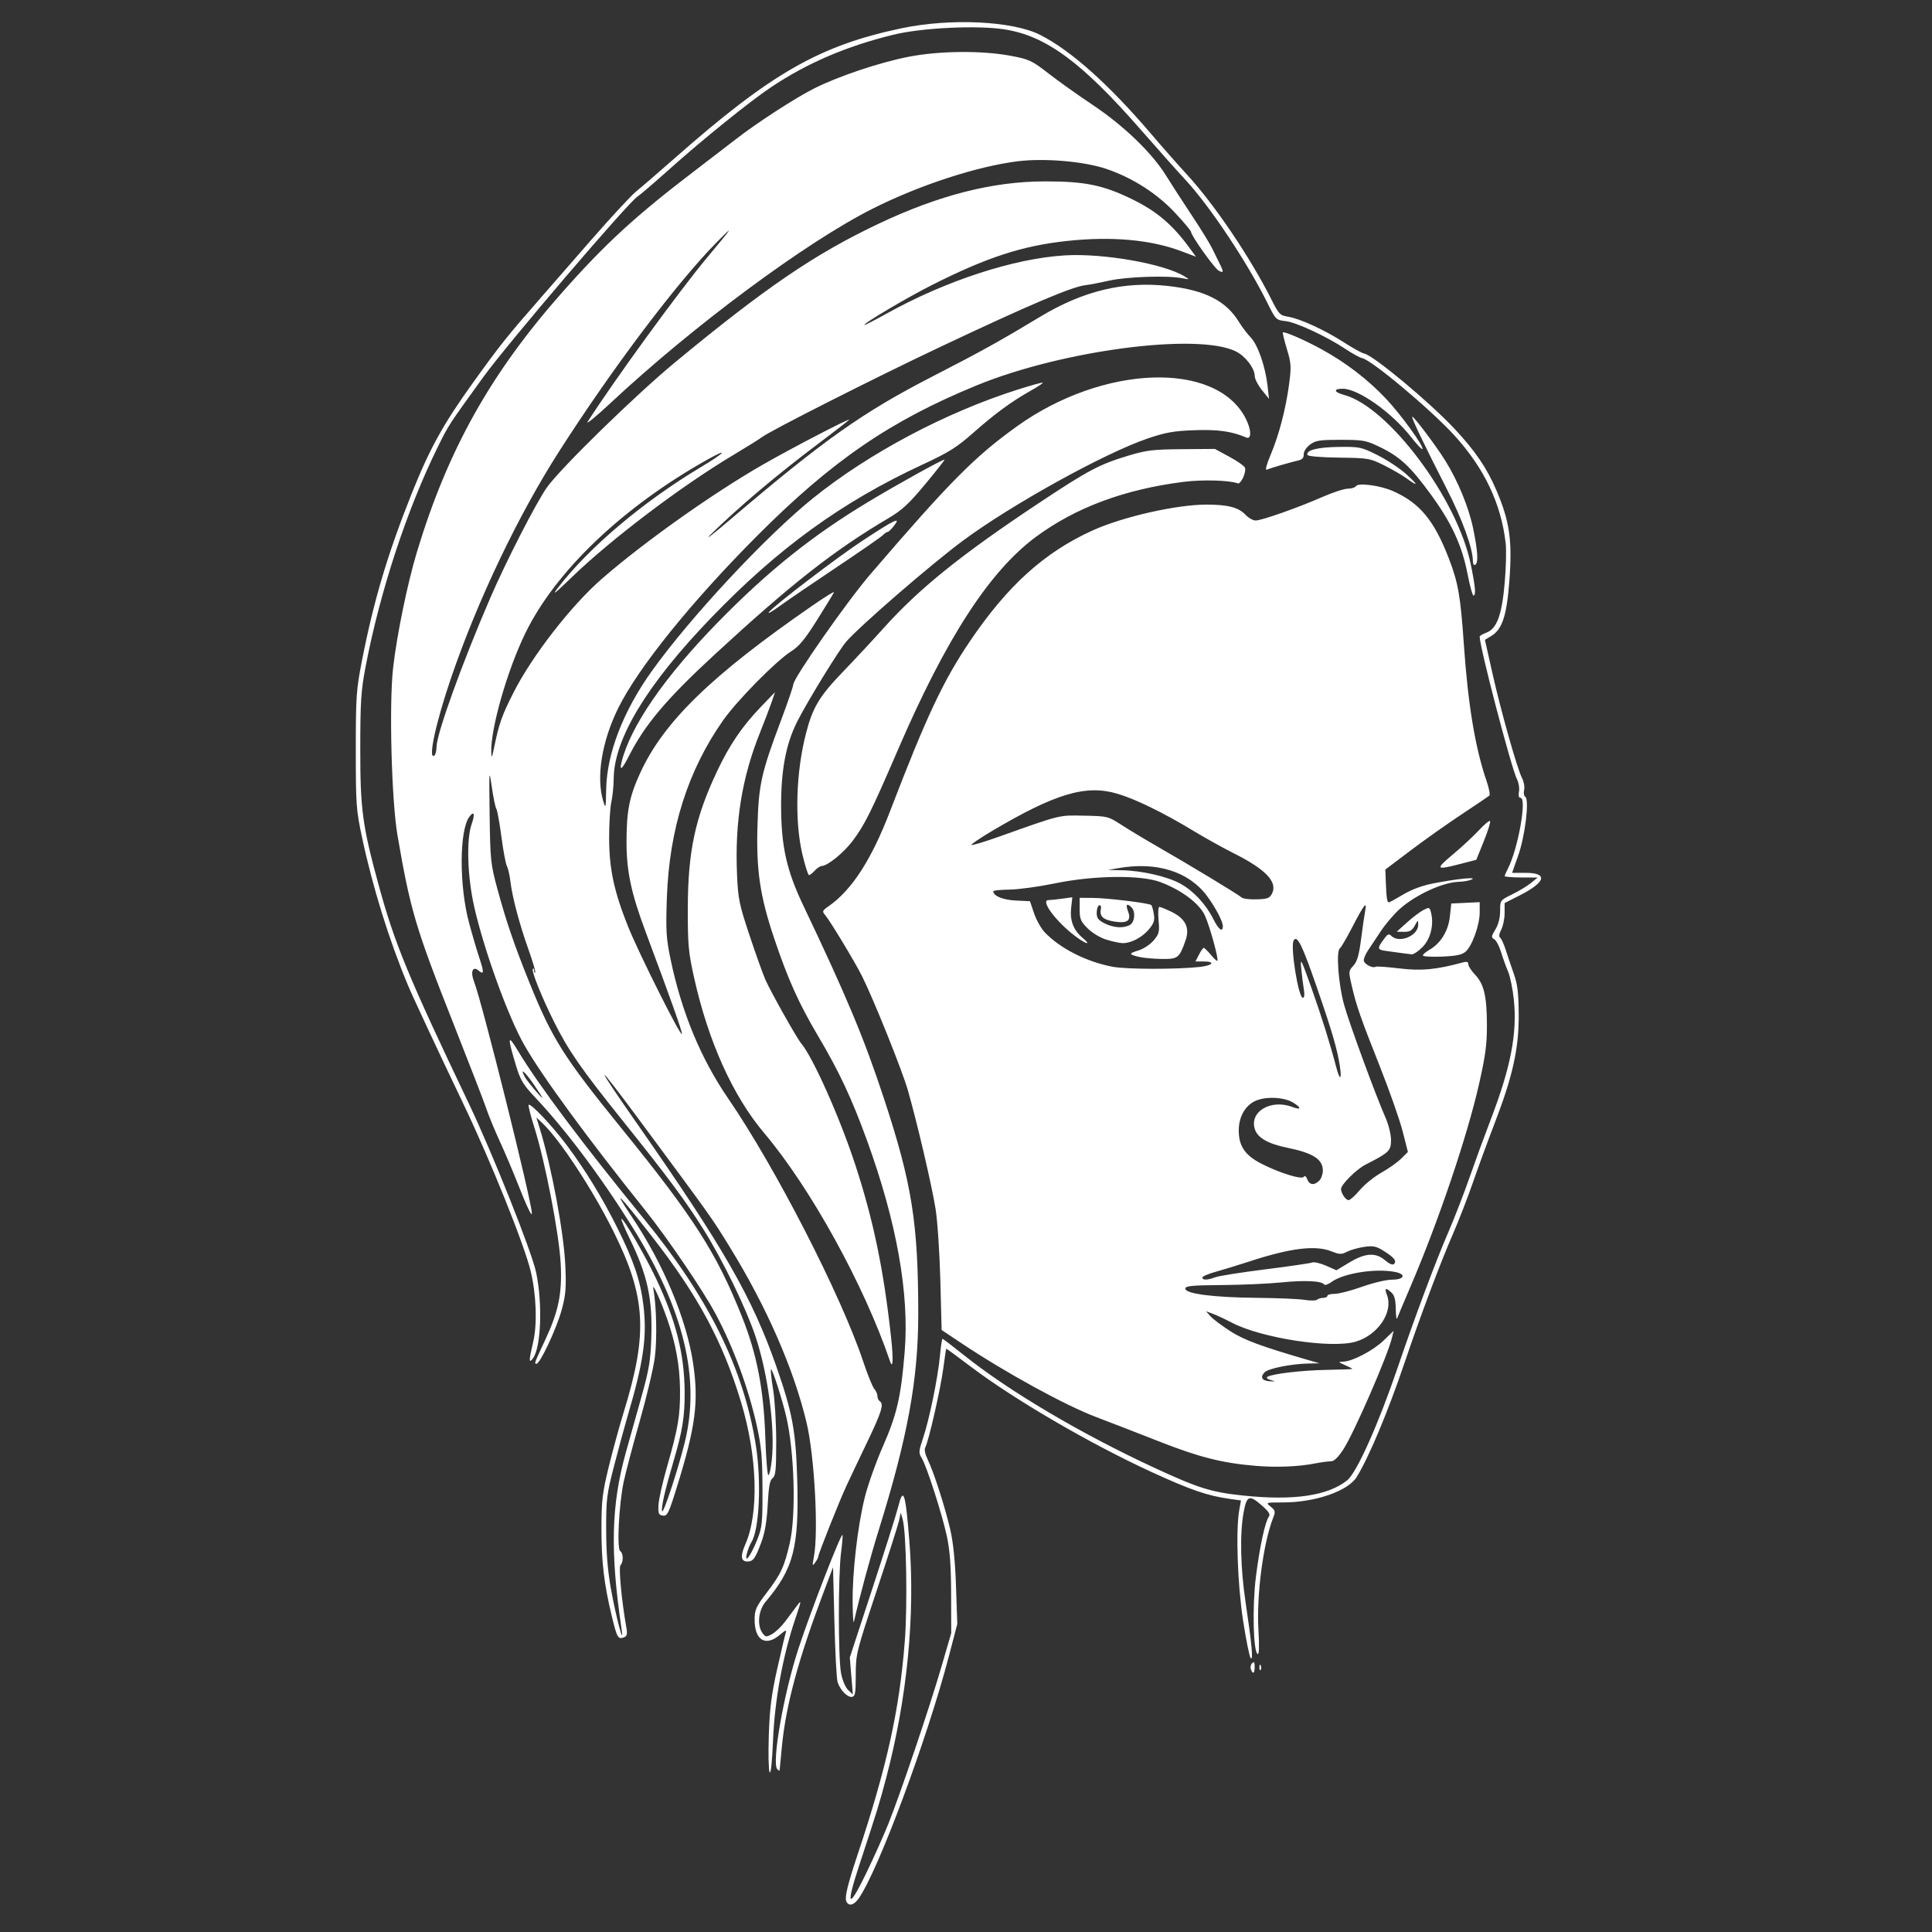 <?xml version="1.0" encoding="UTF-8" standalone="no"?>
<!-- Created with Inkscape (http://www.inkscape.org/) -->
<svg id="svg3416" xmlns:rdf="http://www.w3.org/1999/02/22-rdf-syntax-ns#" xmlns="http://www.w3.org/2000/svg" height="1062.5" viewBox="0 0 1062.5 1062.5" width="1062.5" version="1.1" xmlns:cc="http://creativecommons.org/ns#" xmlns:dc="http://purl.org/dc/elements/1.1/">
 <rect x="0" y="0" width="1062.5" height="1062.5" fill="#333333" stroke="none"/>
 <path id="path3426" fill="#fff" d="m465.36 1045.4c-0.844-2.199 0.952-9.49 6.254-25.389 16.143-48.406 23.061-79.694 25.981-117.5 1.535-19.875 0.847-59.748-1.154-66.875l-1.053-3.75-0.962 4.375c-0.529 2.406-6.101 19.844-12.381 38.75-11.142 33.54-11.419 34.66-11.42 46.12-0.001 10.01-0.309 11.792-2.088 12.062-2.487 0.378-6.553-3.82-7.926-8.182-0.541-1.719-1.321-16.625-1.735-33.125l-0.752-30-5.418 14.375c-13.606 36.101-20.348 60.988-22.642 83.57-0.723 7.12-1.315 13.279-1.315 13.688 0 0.408-0.567 0.175-1.261-0.518-3.246-3.246 3.569-41.99 11.74-66.739 6.822-20.666 23.227-62.961 24.087-62.101 0.231 0.231-0.122 4.595-0.784 9.698-1.605 12.37-1.61 57.83-0.006 66.285 0.729 3.846 2.393 7.798 3.887 9.233l2.612 2.51-0.837-10.183-0.837-10.183 12.43-37.942c6.837-20.868 13.164-40.895 14.061-44.505 2.968-11.946 4.104-8.601 6.258 18.438 3.254 40.833-1.185 86.323-12.685 130-3.737 14.194-4.982 18.231-14.973 48.559-7.373 22.381-5.916 24.326 3.593 4.796 4.29-8.811 9.967-21.467 12.615-28.125 6.807-17.115 22.541-63.685 29.007-85.855l5.468-18.75-0.055-21.25c-0.04-15.546-0.66-24.102-2.31-31.875-2.586-12.181-11.315-39.27-13.993-43.422-1.604-2.487-1.512-3.664 0.836-10.625 3.464-10.272 8.168-33.118 9.295-45.138 0.493-5.261 1.134-9.565 1.424-9.565 0.29 0 5.708 4.135 12.041 9.189 24.861 19.843 64.282 43.13 104.65 61.824 24.118 11.168 31.138 13.357 48.734 15.2 27.649 2.895 46.481 0.133 57.136-8.382 5.247-4.193 17.261-31.042 27.834-62.207 9.107-26.84 20.947-58.501 27.657-73.953 3.333-7.674 8.575-21.174 11.65-30 3.075-8.826 8.392-23.359 11.816-32.297 11.03-28.789 14.606-47.346 12.694-65.876-0.602-5.839-2.034-12.812-3.182-15.495-1.148-2.683-2.895-7.532-3.883-10.774-0.988-3.243-2.671-6.385-3.74-6.984-1.717-0.961-1.641-1.587 0.656-5.354 1.661-2.725 2.603-6.397 2.606-10.165 0.005-5.886 0.02-5.906 6.676-9.165 3.669-1.797 8.31-4.606 10.312-6.244l3.641-2.977-9.062-0.045c-4.984-0.025-9.062-0.354-9.062-0.732s0.785-2.206 1.744-4.062c5.583-10.805 10.636-39 6.99-39-0.988 0-1.296-1.204-0.873-3.415 0.359-1.878-0.12-4.91-1.065-6.737-3.071-5.938-20.546-72.731-20.546-78.529 0-0.424 1.7-1.412 3.777-2.196 5.689-2.147 8.429-9.655 9.994-27.381 0.722-8.177 0.96-17.961 0.529-21.742-2.487-21.826-11.752-41.288-28.278-59.397-12.907-14.143-45.447-41.404-50.608-42.398-1.264-0.243-5.389-2.502-9.168-5.019-10.411-6.935-27.101-14.698-33.041-15.367-5.186-0.585-5.39-0.79-9.933-9.971-10.98-22.18-31.75-53.39-45.07-67.694-4.24-4.56-15.38-17.06-24.75-27.779-32.35-36.99-52.01-51.45-74.73-54.975-15.22-2.362-45.5-0.904-61.23 2.948-25.783 6.315-47.287 15.543-67.197 28.839-11.536 7.704-37.836 28.927-55.928 45.133-8.25 7.39-16.055 14.079-17.344 14.865-5.07 3.09-71.841 81.221-85.078 99.553-19.401 26.869-18.881 26.07-24.947 38.355-16.986 34.396-31.847 79.665-39.731 121.02-2.478 12.999-2.862 19.002-2.88 45-0.022 33.312 1.189 42.265 10.142 75 8.788 32.131 16.284 50.284 49.551 120 13.037 27.322 34.594 81.405 37.01 92.855 3.639 17.243 2.732 41.396-1.778 47.347-2.282 3.011-2.243 1.123 0.187-9.188 2.267-9.619 1.716-25.677-1.322-38.515-3.436-14.521-21.952-60.635-36.89-91.875-14.553-30.434-27.749-58.683-30.657-65.625-10.357-24.728-19.447-53.979-25.249-81.25-3.262-15.332-3.457-18.05-3.453-48.125 0.004-29.642 0.244-33.101 3.429-49.372 6.41-32.753 14.087-58.546 27.226-91.479 9.873-24.746 17.388-38.365 33.676-61.022 14.896-20.721 18.773-25.588 36.855-46.259 4.815-5.504 17.605-20.169 28.422-32.588 10.818-12.419 21.955-24.418 24.751-26.665 2.795-2.246 12.353-10.489 21.239-18.316 52.848-46.552 79.451-61.774 124.53-71.259 26.994-5.679 61.254-4.022 76.354 3.695 16.957 8.665 37.672 27.178 60.998 54.516 6.159 7.219 14.942 17.177 19.517 22.129 14.937 16.169 34.879 45.636 46.45 68.637 4.18 8.309 4.791 8.942 9.327 9.668 6.513 1.042 20.227 7.362 30.813 14.202 4.758 3.074 9.681 5.788 10.94 6.03 5.116 0.985 36.028 26.737 49.813 41.498 11.384 12.189 17.714 21.505 22.954 33.777 7.316 17.132 8.792 27.59 7.078 50.122-1.423 18.698-3.895 26.247-9.771 29.842l-3.64 2.23 4.07 18.12c4.77 21.226 13.65 52.679 16.341 57.884 1.034 2 1.551 4.947 1.149 6.549-0.402 1.603-0.121 3.291 0.624 3.752 2.333 1.442-0.042 21.382-3.826 32.128l-3.412 9.688h7.36c12.6 0 11.217 5.109-3.389 12.523l-8.08 4.101v5.5c0 3.025-0.842 7.128-1.87 9.117-1.141 2.207-1.398 3.909-0.657 4.367 0.667 0.412 2.054 3.397 3.083 6.633 1.029 3.236 3.046 9.199 4.483 13.251 2.073 5.845 2.631 10.495 2.702 22.5 0.109 18.661-3.257 33.821-13.31 59.936-3.747 9.733-9.095 24.317-11.884 32.409-2.79 8.091-7.821 21.029-11.18 28.75-6.925 15.918-17.645 44.478-26.383 70.288-9.138 26.992-19.594 51.962-26.332 62.879-4.799 7.775-22.844 13.996-40.6 13.996-9.527 0-9.564 0.013-6.714 2.32 2.532 2.05 2.699 2.74 1.438 5.938-5.529 14.021-9.282 42.492-8.168 61.961 0.528 9.236 0.373 13.667-0.463 13.15-2.403-1.485-2.959-26.054-0.956-42.235 2.02-16.317 5.118-30.726 7.169-33.349 0.905-1.157-0.082-2.76-3.62-5.886-7.154-6.318-8.541-5.838-10.273 3.557-2.163 11.738-1.753 30.459 1.085 49.543 3.466 23.308 4.275 32.15 2.803 30.625-0.663-0.688-2.547-9.969-4.186-20.625-3.061-19.902-4.093-49.778-2.103-60.861l0.94-5.236-5.94-0.821c-12.412-1.716-21.635-4.881-43.445-14.911-33.749-15.519-75.418-39.826-99.37-57.966-7.219-5.467-13.22-9.858-13.335-9.758-0.116 0.1-0.843 4.962-1.616 10.805-1.483 11.211-8.073 40.173-9.873 43.389-0.675 1.206-0.199 3.68 1.309 6.801 3.381 6.997 9.537 26.127 12.408 38.558 1.645 7.12 2.684 17.428 3.15 31.25l0.696 20.625-4.571 17.5c-11.905 45.581-38.918 118.15-49.672 133.44-2.736 3.89-5.684 4.458-6.886 1.327zm-42.129-70.752c-0.571-1.231-0.761-10.512-0.421-20.625 0.485-14.419 1.465-22.163 4.543-35.887 2.159-9.625 4.273-18.596 4.698-19.936 0.655-2.064 0.161-1.921-3.236 0.938-7.79 6.55-13.81 2.93-13.81-8.34 0-5.507 0.702-7.067 6.762-15.034 7.735-10.169 9.612-14.221 12.569-27.136 3.553-15.515 2.567-50.342-1.972-69.689-2.26-9.633-7.698-26.519-8.335-25.882-0.328 0.328 0.179 5.258 1.127 10.956 0.948 5.698 1.723 18.703 1.723 28.899 0 15.526-0.324 18.776-1.994 20-1.518 1.113-2.159 4.596-2.686 14.587-0.481 9.12-1.544 15.414-3.485 20.625-3.35 8.996-4.523 10.625-7.653 10.625-3.631 0-4.019-2.972-1.215-9.311 7.622-17.231 6.725-48.304-2.257-78.189-10.022-33.344-23.707-58.791-49.132-91.355-18.708-23.962-21.946-27.091-10.794-10.431 17.195 25.687 29.896 56.079 33.495 80.151 3.19 21.334 1.397 35.042-8.928 68.269-4.485 14.434-5.239 15.971-7.664 15.625-2.33-0.332-2.656-1.113-2.438-5.843 0.138-3.003 2.21-12.284 4.604-20.625 6.246-21.762 7.4-28.582 7.248-42.837-0.141-13.323-2.346-25.363-7.157-39.088-3.647-10.403-8.315-20.548-7.512-16.324 1.725 9.074 2.121 27.896 0.795 37.846-0.807 6.057-4.533 21.762-8.279 34.9s-7.716 28.151-8.822 33.363c-2.621 12.358-3.859 36.924-1.92 38.122 1.751 1.082 1.858 6.036 0.168 7.726-1.131 1.131 0.582 19.404 3.222 34.379 0.638 3.618 0.358 4.67-1.424 5.354-3.154 1.21-3.741 0.168-6.607-11.731-4.255-17.664-5.68-29.762-5.669-48.125 0.009-15.368 0.492-19.48 3.966-33.75 2.175-8.938 5.947-22.719 8.382-30.625 13.319-43.251 12.134-63.149-5.918-99.375-11.429-22.935-29.439-50.319-39.001-59.302l-3.219-3.024 1.89 6.163c6.588 21.482 13.267 57.426 14.047 75.598 0.521 12.147 0.199 15.968-2.034 24.107-2.82 10.29-11.86 29.58-13.85 29.58-1.301 0-1.24-0.164 4.814-13.125 7.366-15.769 9.343-25.497 8.51-41.875-0.831-16.339-8.498-56.001-14.49-74.956-2.057-6.507-3.473-12.098-3.146-12.425 1.094-1.094 13.118 11.648 21.12 22.381 10.168 13.638 19.256 28.497 27.523 45 9.114 18.193 12.905 29.433 14.505 42.993 2.042 17.313 0.039 31.144-8.889 61.382-1.421 4.812-4.625 16.625-7.12 26.25-4.218 16.272-4.534 18.772-4.501 35.625 0.026 12.929 0.807 22.425 2.724 33.125 2.645 14.756 7.392 32.525 5.752 21.527-6.341-42.515-5.714-68.336 2.362-97.152 1.638-5.844 5.344-19.062 8.235-29.375 4.524-16.134 5.326-20.843 5.751-33.75 0.709-21.568-2.133-34.486-12.05-54.78-2.688-5.5-4.662-10.226-4.388-10.5 0.846-0.846 13.076 20.179 18.946 32.572 11.071 23.371 15.688 41.626 15.83 62.587 0.091 13.519-1.184 21.438-6.161 38.247-4.634 15.65-6.786 25.053-6.26 27.345 0.502 2.185 8.505-21.992 12.362-37.345 8.932-35.555-0.283-73.608-28.875-119.24-17.525-27.97-36.653-53.411-53.764-71.508-5.963-6.307-7.676-9.161-9.91-16.517-4.989-16.426-4.797-18.167 0.947-8.562 11.011 18.413 35.941 51.652 69.528 92.704 35.398 43.265 54.464 81.82 61.218 123.79 3.216 19.982 2.033 46.745-2.373 53.711-0.87 1.375-1.989 4.188-2.486 6.25-1.473 6.103 2.087 1.364 5.634-7.5 2.755-6.884 2.996-9.193 2.944-28.125-0.046-16.688-0.604-23.13-2.92-33.75-4.596-21.073-12.999-44-22.905-62.5-6.85-12.81-26.48-41.72-38.62-56.88-32.09-40.07-56.65-73.61-66.54-90.9-8.86-15.45-22.27-52.53-27.59-76.23-3.73-16.65-4.34-36.94-1.36-45.32 1.972-5.537 1.32-7.522-1.296-3.944-5.529 7.562-5.603 37.939-0.142 58.271 1.754 6.531 4.309 15.237 5.678 19.345 2.682 8.053 2.57 9.442-0.553 6.851-3.171-2.631-4.477 0.821-2.352 6.216 4.374 11.106 31.914 121.54 31.773 127.41-0.047 1.976-2.871-3.971-7.632-16.075-2.84-7.219-7.373-17.906-10.074-23.75-2.701-5.844-5.953-13.719-7.227-17.5-1.274-3.781-9.375-24.735-18.003-46.564-21.007-53.145-23.846-62.688-30.963-104.06-3.275-19.039-4.67-72.094-2.419-91.984 2.07-18.288 7.928-46.744 13.213-64.179 16.987-56.041 40.547-98.064 79.925-142.56 23.69-26.768 40.444-42.126 73.066-66.977 8.52-6.49 18.645-14.26 22.5-17.265 11.315-8.822 32.509-22.554 42.829-27.751 13.307-6.701 36.081-14.337 52.011-17.44 16.825-3.277 40.188-3.507 55.964-0.551 10.389 1.947 11.678 2.55 21.134 9.886 5.539 4.297 16.258 11.928 23.821 16.957 17.022 11.32 32.697 26.345 40.413 38.737 3.21 5.155 9.774 15.295 14.587 22.533 4.812 7.238 9.82 15.394 11.127 18.126 1.308 2.732 3.136 6.46 4.062 8.285 2.251 4.432 2.127 5.131-0.648 3.646-2.33-1.28-15.15-19.24-15.15-21.27 0-0.597-3.95-5.316-8.778-10.485-9.986-10.693-23.479-19.324-37.806-24.184-12.152-4.122-33.846-6.009-48.539-4.222-22.355 2.718-54.263 13.125-80.015 26.096-36.832 18.552-98.646 64.39-144.15 106.9-8.205 7.663-13.836 12.246-12.514 10.184 14.557-22.717 50.123-71.597 65.536-90.071 14.6-17.499 15.298-18.597 5.516-8.679-22.025 22.331-57.573 69.487-86.826 115.18-22.517 35.169-44.742 81.732-59.282 124.2-8.438 24.646-12.939 45.319-9.388 43.125 0.688-0.425 1.257-2.567 1.266-4.761 0.029-7.191 14.017-46.002 29.52-81.904 8.672-20.082 25.217-52.373 31.17-60.835 7.341-10.434 48.754-50.868 70.544-68.877 49.799-41.157 76.818-59.553 111.88-76.169 33.153-15.713 62.638-23.243 91.25-23.302 22.386-0.046 32.492 2.049 48.838 10.127 12.941 6.395 21.564 13.729 30.586 26.011l3.886 5.291-8.062-3.034c-16.931-6.373-38.432-8.283-63.11-5.607-24.44 2.65-44.078 9.069-74.013 24.192-13.988 7.066-39.145 21.992-37.069 21.992 0.447 0 5.899-2.824 12.115-6.276 32.641-18.124 70.062-30.335 98.079-32.005 21.027-1.253 54.238 4.554 65.625 11.475 3.108 1.889 3.102 1.895-1.25 1.056-8.087-1.559-30.405-0.809-40 1.345-5.156 1.157-11.062 2.289-13.125 2.514-7.307 0.799-30.707 10.742-79.205 33.655-36.887 17.428-94.879 46.784-98.92 50.075-1.031 0.84-8.075 5.228-15.652 9.751-28.432 16.973-67.009 46.167-88.606 67.056-9.596 9.281-11.302 10.571-7.58 5.728 17.006-22.125 47.06-47.457 78.709-66.344 12.865-7.677 15.621-10.847 3.568-4.103-46.602 26.074-83.558 61.252-100.27 95.447-9.928 20.314-19.148 52.417-18.797 65.451 0.104 3.867 0.355 3.424 1.673-2.951 2.659-12.864 4.24-17.302 10.644-29.88 10.305-20.241 31.736-47.808 48.535-62.433 23.128-20.135 60.871-46.906 88.401-62.704 16.101-9.239 49.127-26.389 47.5-24.666-0.688 0.728-8.56 6.823-17.494 13.544-22.062 16.596-42.805 34.097-58.131 49.045-4.469 4.358 0.031 0.977 10-7.513 51.958-44.255 73.117-59.223 111.88-79.144 26.455-13.597 36.745-19.304 58.877-32.653 23.667-14.275 46.15-19.671 70.451-16.907 20.371 2.316 31.872 8.212 39.007 19.995 1.521 2.512 4.361 6.236 6.311 8.276 3.963 4.146 8.075 15.998 9.282 26.759l0.789 7.032-3.922-4.859c-2.17-2.71-3.93-6.14-3.93-7.66 0-4.304-5.164-11.021-10.472-13.622-21.014-10.297-95.289-0.564-142.21 18.636-47.661 19.5-79.817 41.53-121.11 82.974-36.097 36.225-65.158 72.261-76.189 94.474-9.038 18.201-12.289 38.101-8.351 51.127 1.393 4.609 1.476 4.297 1.654-6.25 0.332-19.717 9.36-43.125 25.117-65.127 21.254-29.678 62.874-74.317 88.606-95.033 30.92-24.893 73.035-47.222 112.9-59.855 7.181-2.276 13.254-3.942 13.494-3.701 0.24 0.24-2.823 2.27-6.807 4.511-10.44 5.871-19.519 12.539-31.619 23.226-8.907 7.866-13.353 10.648-27.5 17.204-44.63 20.683-79.57 46.015-116.69 84.599-35.044 36.43-53.145 66.311-53.351 88.075-0.039 4.125-0.633 10.031-1.319 13.125-0.686 3.094-1.224 12.094-1.194 20 0.063 16.723 2.659 28.863 10.262 47.998 5.842 14.702 29.686 62.266 29.746 59.338 0.036-1.759-5.96-18.614-19.964-56.118-7.934-21.247-10.493-33.288-10.489-49.344 0.005-17.045 1.549-24.898 7.432-37.784 12.89-28.236 39.125-53.759 94.802-92.23 6.8-4.699 12.144-8.007 11.875-7.353-0.269 0.655-4.406 7.435-9.194 15.067-6.76 10.775-9.973 14.673-14.375 17.443-8.188 5.151-29.778 27.048-37.448 37.982-19.388 27.634-29.591 59.83-30.899 97.5-0.625 18.011-0.378 22.253 1.948 33.467 6.087 29.34 16.644 54.917 31.745 76.911 25.86 37.663 62.165 108.38 74.246 144.62 2.406 7.219 5.16 14.013 6.119 15.098 0.959 1.085 1.744 2.88 1.744 3.989s0.562 2.363 1.25 2.788c2.456 1.518 1.136 5.806-7.012 22.784-4.544 9.469-9.682 20.299-11.419 24.068-3.93 8.48-15.33 37.18-15.33 38.54 0 0.548-0.792 2.08-1.761 3.405-1.565 2.14-1.641 1.784-0.679-3.199 2.614-13.549 0.335-55.447-4.008-73.686-7.028-29.518-21.85-63.477-42.029-96.296-10.236-16.647-9.389-15.456-50.245-70.625-24.945-33.684-25.152-32.239-0.447 3.125 46.946 67.202 62.905 95.054 76.036 132.7 8.943 25.639 10.77 35.549 11.526 62.5 1.042 37.172-1.98 48.807-17.415 67.031-3.964 4.681-4.777 13.044-1.673 17.218 1.669 2.244 2.065 2.284 5.265 0.53 1.903-1.043 5.17-4.186 7.258-6.984s5.019-6.726 6.512-8.729c2.471-3.315 2.386-2.673-0.949 7.151-6.876 20.26-11.382 44.71-12.292 66.708-0.505 12.21-1.232 19.128-1.867 17.762zm1.212-171.73c1.873-17.488-2.048-47.279-8.937-67.906-5.193-15.55-17.753-41.438-28.35-58.438-9.872-15.836-19.63-28.984-44.761-60.312-22.946-28.605-29.938-38.698-37.88-54.682-6.738-13.561-12.428-27.823-11.48-28.772 0.392-0.392 0.713 0.037 0.713 0.954s0.269 1.398 0.597 1.07c0.328-0.328-1.338-6.01-3.702-12.626-4.959-13.876-8.945-28.919-9.969-37.622-0.391-3.329-1.25-7.058-1.907-8.286-0.657-1.228-2.012-8.472-3.011-16.098-0.999-7.625-2.267-14.584-2.818-15.464-0.551-0.88-1.682-6.38-2.514-12.224-1.426-10.023-1.491-9.137-1.151 15.625 0.341 24.844 0.568 27.02 4.238 40.625 4.788 17.749 9.462 31.394 17.853 52.12 12.323 30.438 18.758 40.621 50.011 79.13 40.268 49.618 52.623 68.903 66.65 104.04 8.235 20.627 11.98 39.94 12.85 66.277 0.381 11.516 1.138 20.938 1.683 20.938 0.545 0 1.393-3.755 1.884-8.344zm-130.98-206.65c-4.848-7.026-7.747-9.442-4.864-4.054 1.234 2.305 8.991 11.536 9.695 11.536 0.182 0-1.992-3.367-4.831-7.482zm394.46 321.77c-0.413-1.077-0.115-2.596 0.664-3.375 1.055-1.055 1.416-0.555 1.416 1.959 0 3.761-0.936 4.398-2.08 1.416zm4.679-1.27c0.06-1.456 0.356-1.752 0.755-0.755 0.361 0.902 0.317 1.98-0.099 2.396-0.415 0.415-0.711-0.323-0.657-1.641zm-223.7-35.53c-0.183-16.547 2.729-41.768 6.662-57.701 1.666-6.749 6.18-19.447 10.033-28.218 7.675-17.475 9.901-27.17 11.939-51.987 2.612-31.816-4.392-71.153-20.638-115.9-8.495-23.4-15.295-37.923-27.075-57.823-10.561-17.839-16.536-31.155-24.138-53.791-7.739-23.043-9.832-37.218-9.113-61.718 0.664-22.636 2.089-29.026 12.896-57.804 3.734-9.944 6.789-18.871 6.789-19.838 0-3.423 29.56-45.706 42.408-60.661 43.857-51.051 57.416-64.727 80.717-81.41 47.354-33.904 109.48-36.025 125.67-4.291 3.203 6.278 3.342 11.803 0.264 10.488-7.943-3.393-15.551-4.462-28.438-3.994-11.342 0.412-15.829 1.204-25.625 4.524-23.695 8.031-75.157 36.509-101.88 56.377-17.552 13.051-56.12 46.425-63.927 55.316-4.062 4.626-21.607 33.238-27.113 44.215-6.141 12.243-8.839 26.619-8.768 46.729 0.076 21.644 3.071 35.042 12.041 53.873 23.989 50.359 33.614 73.38 44.518 106.48 15.411 46.779 18.882 68.601 18.867 118.63-0.01 35.866-5.849 67.784-21.692 118.59-4.639 14.874-10.439 36.291-13.691 50.552-0.314 1.375-0.635-3.41-0.715-10.633zm221.73-75.093c-18.36-1.51-31.16-4.74-53.33-13.48-11.92-4.69-27.3-10.65-34.18-13.24-17.168-6.466-50.036-24.471-74.512-40.818l-10.762-7.188-0.709-27.273c-0.39-15-1.559-32.617-2.598-39.148-2.068-13.004-10.211-47.874-15.323-65.625-3.129-10.865-18.734-49.691-25.119-62.5-3.778-7.579-17.515-30.357-20.234-33.55-1.815-2.131-1.685-2.491 1.775-4.901 12.81-8.924 23.562-25.524 33.796-52.174 20.098-52.339 29.348-72.012 44.078-93.75 20.633-30.449 40.795-48.673 67.123-60.671 16.672-7.598 46.275-14.334 62.937-14.322 11.746 0.009 17.595 1.542 21.423 5.616 1.616 1.72 4.107 3.127 5.537 3.127 3.325 0 23.299-7.039 36.713-12.938 5.705-2.509 12-4.562 13.989-4.562 1.989 0 4.006-0.631 4.482-1.402 1.222-1.976 13.354-0.374 20.244 2.673 14.803 6.548 22.7 16.044 30.811 37.046 5.142 13.314 6.447 20.776 8.271 47.309 2.265 32.939 6.26 57.028 12.425 74.924 1.407 4.083 2.129 7.795 1.606 8.249-0.523 0.454-7.42 5.111-15.326 10.348-7.906 5.237-20.562 14.199-28.125 19.915l-13.75 10.394 0.256 6.835c0.321 8.585 0.707 11.21 1.648 11.21 0.409 0 3.954-1.934 7.88-4.297 4.654-2.802 10.499-4.952 16.801-6.178 12.814-2.494 24.235-3.645 20.915-2.108-1.375 0.637-4.469 1.205-6.875 1.264-8.848 0.214-23.646 6.961-32.612 14.869-3.155 2.783-7.892 8.326-10.527 12.318-2.635 3.992-5.819 8.782-7.076 10.645-1.257 1.863-2.285 4.271-2.285 5.353 0 1.974 4.811 4.571 6.559 3.542 0.514-0.303 6.449 0.118 13.19 0.935 12 1.454 20.108 0.673 34.938-3.367 1.988-0.541 2.812-0.228 2.812 1.069 0 1.01 1.655 3.568 3.679 5.685 4.931 5.16 6.502 11.785 6.552 27.631 0.034 10.763-0.787 16.921-4.349 32.641-6.546 28.886-22.294 75.417-37.653 111.25-3.683 8.594-6.997 16.469-7.364 17.5-0.367 1.031-0.711-1.272-0.766-5.119-0.072-5.098-0.718-7.554-2.385-9.062-3.273-2.962-3.935-2.568-2.422 1.442 3.516 9.315-4.967 21.939-17.177 25.565-13.401 3.979-51.742-1.88-68.115-10.409-3.781-1.97-8.536-4.192-10.565-4.939l-3.69-1.358 2.44 2.744c1.342 1.509 6.198 5.166 10.791 8.126 7.678 4.949 16.882 8.367 42.899 15.933l6.25 1.817-6.148 0.13c-9.41 0.199-21.855 2.686-23.955 4.787-2.664 2.664-1.569 4.677 2.7 4.963 3.449 0.231 3.48 0.194 0.541-0.678-1.747-0.518-2.526-1.286-1.776-1.75 2.73-1.687 19.073-3.602 32.699-3.831 7.733-0.13 14.061-0.375 14.062-0.545s-1.826-1.108-4.06-2.086c-3.825-1.673-3.88-1.783-0.938-1.891 5.199-0.19 16.544-6.162 22.273-11.724l5.398-5.241-0.888 3.75c-2.321 9.807-20.985 52.665-26.793 61.526-2.868 4.376-5.116 6.516-6.822 6.494-1.399-0.018-5.356 0.516-8.794 1.187-9.071 1.77-21.073 2.256-32.5 1.317zm37.12-92.4c1.238 0 2.25-0.496 2.25-1.103 0-0.607 1.828-1.1 4.062-1.097 2.234 0.004 8.983-1.75 14.998-3.897 6.09-2.174 13.429-3.903 16.562-3.903 6.673 0 7.89-2.985 1.721-4.219-10.718-2.144-28.392 0.624-35.09 5.494-1.854 1.348-3.668 1.97-4.032 1.382-1.224-1.981-10.705-2.436-23.568-1.132-7.029 0.713-21.779 1.364-32.779 1.448-16.681 0.127-20 0.457-20 1.987 0 2.822 15.63 4.821 39.375 5.038 11.344 0.103 23.156 0.605 26.25 1.115 3.094 0.51 6.159 0.468 6.812-0.093 0.653-0.561 2.2-1.02 3.438-1.02zm-59.432-11.323c1.914-0.728 14.217-2.672 27.339-4.321s24.771-3.348 25.885-3.776c1.114-0.428 4.589 0.356 7.722 1.742l5.696 2.52 7.134-4.296c8.795-5.296 14.48-5.626 19.693-1.144 2.267 1.95 4.106 2.705 4.829 1.982 1.641-1.641 0.194-3.5-5.548-7.125-4.228-2.669-5.85-3.012-10.832-2.287-3.223 0.469-7.457 1.664-9.41 2.655-3.123 1.586-4.143 1.566-8.463-0.162-8.902-3.562-22.617-1.883-45.329 5.548-6.274 2.053-14.642 4.617-18.595 5.698-3.953 1.081-7.188 2.489-7.188 3.127 0 1.534 2.774 1.471 7.068-0.162zm79.515-47.944c2.537-3.035 7.859-7.342 11.827-9.572 3.968-2.23 8.881-5.706 10.916-7.725l3.701-3.671-2.927-11.445c-1.61-6.295-7.278-22.414-12.596-35.82-10.635-26.813-12.835-33.152-15.452-44.544-1.7-7.398-1.665-7.773 0.98-10.625 2.099-2.263 3.101-5.742 4.272-14.831 0.842-6.531 1.863-13.562 2.27-15.624 1.074-5.439-0.83-2.963-7.206 9.375-3.02 5.844-6.054 11.027-6.742 11.519-2.174 1.554-0.826 19.812 2.288 30.981 2.945 10.564 17.241 49.511 22.883 62.343 1.627 3.701 2.954 9.167 2.954 12.172 0 5.857-1.071 6.883-14.126 13.528-4.882 2.485-13.374 10.926-13.374 13.292 0 2.381 2.55 6.164 4.154 6.164 0.861 0 3.642-2.483 6.178-5.517zm-22.297-5.197c1.08-1.08 1.964-3.571 1.964-5.536 0-6.183-5.378-9.655-19.375-12.51-10.562-2.154-16.325-5.364-17.939-9.993-3.394-9.736 8.581-17.006 20.531-12.462 4.982 1.894 5.189 0.48 0.361-2.463-5.134-3.13-15.757-3.449-21.196-0.636-5.399 2.792-8.622 8.785-8.628 16.042-0.006 8.648 3.515 13.739 12.713 18.383 10.195 5.147 22.058 8.763 23.119 7.047 0.483-0.782 1.24-0.212 1.829 1.379 1.182 3.195 3.87 3.499 6.62 0.749zm11.394-62.485c-1.45-9.667-4.165-19.016-12.684-43.676-8.153-23.6-10.857-29.084-12.794-25.95-1.956 3.163 2.589 31.575 5.051 31.575 0.838 0 1.035-1.724 0.537-4.688-0.433-2.578-1.082-7.781-1.442-11.562-0.59-6.203-0.046-5.164 5.562 10.625 5.703 16.054 10.192 30.4 13.788 44.062 1.849 7.026 3.058 6.79 1.981-0.387zm-77.24-55.02c7.367-0.801 8.953-3.034 2.155-3.034h-4.407l1.939-3.75c1.067-2.062 2.242-3.75 2.613-3.75 0.37 0 2.114 1.711 3.873 3.803s3.395 3.608 3.633 3.37c0.833-0.833-4.193-19.1-6.85-24.894-3.07-6.694-12.911-14.078-24.585-18.446-10.685-3.998-36.596-3.678-57.783 0.712-8.746 1.812-19.978 3.359-24.961 3.438-4.982 0.078-9.061 0.477-9.062 0.886-0.011 2.605 5.22 4.785 12.3 5.127l7.88 0.38 2.239 6.63c1.232 3.647 3.862 8.343 5.846 10.437 8.431 8.9 23.089 16.323 37.529 19.006 7.603 1.413 34.988 1.462 47.641 0.085zm-33.188-5.517c-5.857-1.387-5.91-1.923-0.349-3.589 2.723-0.816 6.417-3.257 8.282-5.473 3.037-3.61 3.302-4.706 2.711-11.227-0.36-3.975-0.161-7.227 0.443-7.227 0.604 0 3.63 1.23 6.725 2.734 7.647 3.715 10.119 8.778 7.672 15.713-3.438 9.743-4.183 10.317-13.22 10.175-4.475-0.07-9.993-0.568-12.263-1.105zm-34.75-11.11c-10.7-7.91-19.9-20.15-15.13-20.15 0.982 0 4.333-0.349 7.448-0.776l5.663-0.776-0.649 5.755c-0.786 6.974 1.198 12.256 6.18 16.447 5.089 4.282 2.457 3.905-3.508-0.503zm16.693 1.604c-3.372-1.037-7.823-3.715-10.312-6.205-3.831-3.831-4.38-5.159-4.38-10.589v-6.208l7.188 0.045c8.071 0.051 31.154 2.88 32.224 3.95 0.382 0.382 1.008 2.624 1.391 4.981 0.563 3.47 0.029 5.079-2.808 8.45-3.755 4.463-9.892 7.628-14.517 7.486-1.569-0.048-5.522-0.908-8.785-1.911zm12.889-8.046c2.74-1.467 3.295-7.329 0.918-9.706-2.586-2.586-3.338-1.647-1.846 2.306 1.851 4.904-0.311 6.569-7.217 5.558-6.267-0.918-8.536-2.81-7.826-6.525 0.346-1.812 0.025-2.759-0.837-2.472-0.769 0.256-1.399 2.107-1.399 4.112 0 2.917 0.875 4.083 4.375 5.831 4.939 2.467 10.252 2.811 13.832 0.895zm51.17 0.63c0-2.552-3.869-9.963-8.565-16.404-9.89-13.57-27.84-19.25-48.94-15.49l-5.625 1.001 7.731 0.156c10.943 0.221 24.704 3.375 31.958 7.323 7.219 3.929 14.115 11.324 18.215 19.533 2.891 5.788 5.221 7.518 5.221 3.875zm27.067-17.988c3.133-6.291-3.477-13.253-20.883-21.995-6.003-3.015-16.098-8.625-22.435-12.467-16.4-9.944-31.741-17.426-41.875-20.42-17.248-5.097-34.162-0.029-69.117 20.711-6.389 3.791-11.342 7.168-11.005 7.504 0.336 0.336 6.97-1.651 14.742-4.415 34.992-12.449 33.045-11.967 47.223-11.689 12.917 0.253 13.194 0.322 20.625 5.132 4.143 2.682 12.876 7.94 19.407 11.685 17.907 10.269 45.105 26.722 46.533 28.15 0.694 0.694 4.414 1.168 8.267 1.052 6.063-0.182 7.208-0.618 8.518-3.248zm-210.1 257.28c-14.27-41.95-43.67-95.26-69.2-125.5-17.27-20.45-30.77-50.41-38.59-85.62-3.099-13.963-3.463-18.018-3.422-38.125 0.064-31.11 4.018-49.624 16.053-75.153 6.791-14.406 13.801-24.742 23.937-35.293l7.978-8.304-1.866 5.473c-1.026 3.01-3.922 10.604-6.436 16.875-9.912 24.729-13.848 49.069-12.603 77.932 0.58 13.436 1.18 16.357 6.874 33.471 3.431 10.312 7.359 21.293 8.728 24.4 2.924 6.638 17.319 32.257 19.652 34.975 6.424 7.483 21.421 41.16 29.888 67.115 9.907 30.369 15.548 57.618 19.57 94.526 1.317 12.091 1.062 18.023-0.57 13.225zm293.04-223.18c0.004-0.586 1.605-1.974 3.558-3.085 6.209-3.531 10.438-10.393 11.289-18.319l0.77-7.162 7.812-0.372 7.812-0.372v5.638c0 6.813-4.076 18.257-7.657 21.499-2.01 1.82-4.999 2.458-13.099 2.798-5.772 0.242-10.491-0.039-10.487-0.625zm-11.258-1.253c-1.719-0.259-5.517-0.78-8.44-1.157-5.671-0.731-5.748-1.247-1.111-7.406 1.509-2.004 2.197-2.19 3.467-0.938 4.393 4.333 14.893-0.106 14.784-6.25-0.047-2.651-0.157-2.615-1.915 0.625-1.451 2.675-2.757 3.426-5.888 3.386l-4.023-0.051 5.611-5.071c3.086-2.789 7.152-5.868 9.034-6.841 3.263-1.687 3.461-1.619 4.231 1.447 1.653 6.585-0.235 14.291-4.605 18.8-2.275 2.347-5.011 4.191-6.079 4.098s-3.349-0.382-5.067-0.642zm-329.99-54.41c-4.34-18.488-3.552-44.93 1.981-66.441 3.669-14.265 7.348-20.416 20.191-33.758 6.725-6.987 16.719-17.716 22.208-23.843 19.736-22.03 42.69-40.539 85.677-69.089 27.184-18.055 33.321-21.3 49.445-26.148 9.674-2.908 13.447-3.358 29.232-3.481l18.125-0.142 7.946 4.308c4.37 2.369 8.231 5.051 8.58 5.96 0.927 2.415-2.255 9.335-3.986 8.67-4.483-1.72-19.228-2.143-29.56-0.848-32.561 4.082-59.527 14.107-81.375 30.255-25.501 18.847-49.429 55.746-75.844 116.96-14.837 34.381-18.342 41.435-24.978 50.266-4.904 6.526-13.883 13.807-17.028 13.807-0.821 0-2.511 1.125-3.756 2.5-1.244 1.375-2.691 2.5-3.215 2.5-0.524 0-2.164-5.163-3.646-11.473zm357.77 0.094c5.002-4.196 11.47-10.21 14.374-13.366 2.904-3.156 5.62-5.398 6.035-4.983 0.415 0.415-1.117 5.384-3.405 11.042l-4.16 10.286-8.75 2.252c-13.623 3.507-13.976 3.056-4.095-5.232zm-457.2-50.81c4.854-19.618 23.643-46.852 53.133-77.014 27.497-28.123 51.812-47.572 82.72-66.164 16.43-9.883 41.274-23.613 41.76-23.08 0.161 0.176-4.643 6.263-10.676 13.527-8.9 10.716-12.705 14.232-20.18 18.646-29.983 17.705-53.217 35.932-95.56 74.966-26.436 24.37-38.465 38.626-47.25 55.995-3.636 7.189-5.274 8.485-3.947 3.125zm81.183-82.589c3.783-4.337 37.626-30.139 51.363-39.16 18.214-11.96 21.43-13.446 17.048-7.875-1.38 1.754-2.847 3.14-3.26 3.08-0.413-0.06-1.62 0.759-2.681 1.821s-12.432 8.942-25.268 17.512c-12.836 8.57-26.994 18.232-31.463 21.47-4.469 3.238-7.051 4.656-5.738 3.151zm384.12-20.54c-3.083-15.902-8.729-28.197-20.141-43.856-11.344-15.566-17.126-20.95-28.244-26.296-7.538-3.625-9.089-3.907-21.472-3.907-11.686 0-13.786 0.332-16.875 2.666-2.051 1.549-3.486 3.786-3.426 5.341 0.073 1.902-0.831 2.88-3.125 3.381-3.846 0.84-15.085 4.117-17.277 5.036-0.88 0.369 0.026-3.051 2.096-7.916 4.63-10.88 8.474-25.531 10.264-39.123 1.27-9.636 1.155-11.452-1.222-19.327-1.443-4.78-2.436-8.879-2.206-9.108 0.755-0.755 12.45 4.36 21.801 9.535 13.091 7.245 24.806 16.252 34.732 26.704 8.348 8.79 21.326 26.736 20.17 27.892-0.314 0.314-3.154-2.717-6.311-6.735-10.552-13.431-28.851-26.373-37.388-26.443-5.433-0.044-5.045 1.878 0.688 3.412 24.367 6.517 62.181 57.015 69.593 92.936 2.598 12.59 3.017 17.377 1.52 17.371-0.516-0.002-1.946-5.205-3.178-11.562zm2.87-7.44c0-6.869-5.809-22.868-14.426-39.736-12.533-24.53-19.46-39.031-18.908-39.582 0.593-0.593 12.983 15.866 18.065 23.997 6.994 11.191 13.006 25.785 15.399 37.38 2.623 12.711 2.971 18.937 1.121 20.08-0.697 0.431-1.25-0.516-1.25-2.139zm-36.378-45.357c-2.336-1.716-7.904-4.951-12.372-7.188-7.863-3.936-8.668-4.074-24.97-4.29-9.957-0.132-17.016-0.736-17.263-1.478-0.871-2.614 5.582-4.266 17.214-4.405 11.511-0.138 12.405 0.052 21.33 4.522 5.123 2.567 12.128 7.186 15.565 10.264 6.878 6.16 7.126 7.443 0.497 2.574z"/>
</svg>
